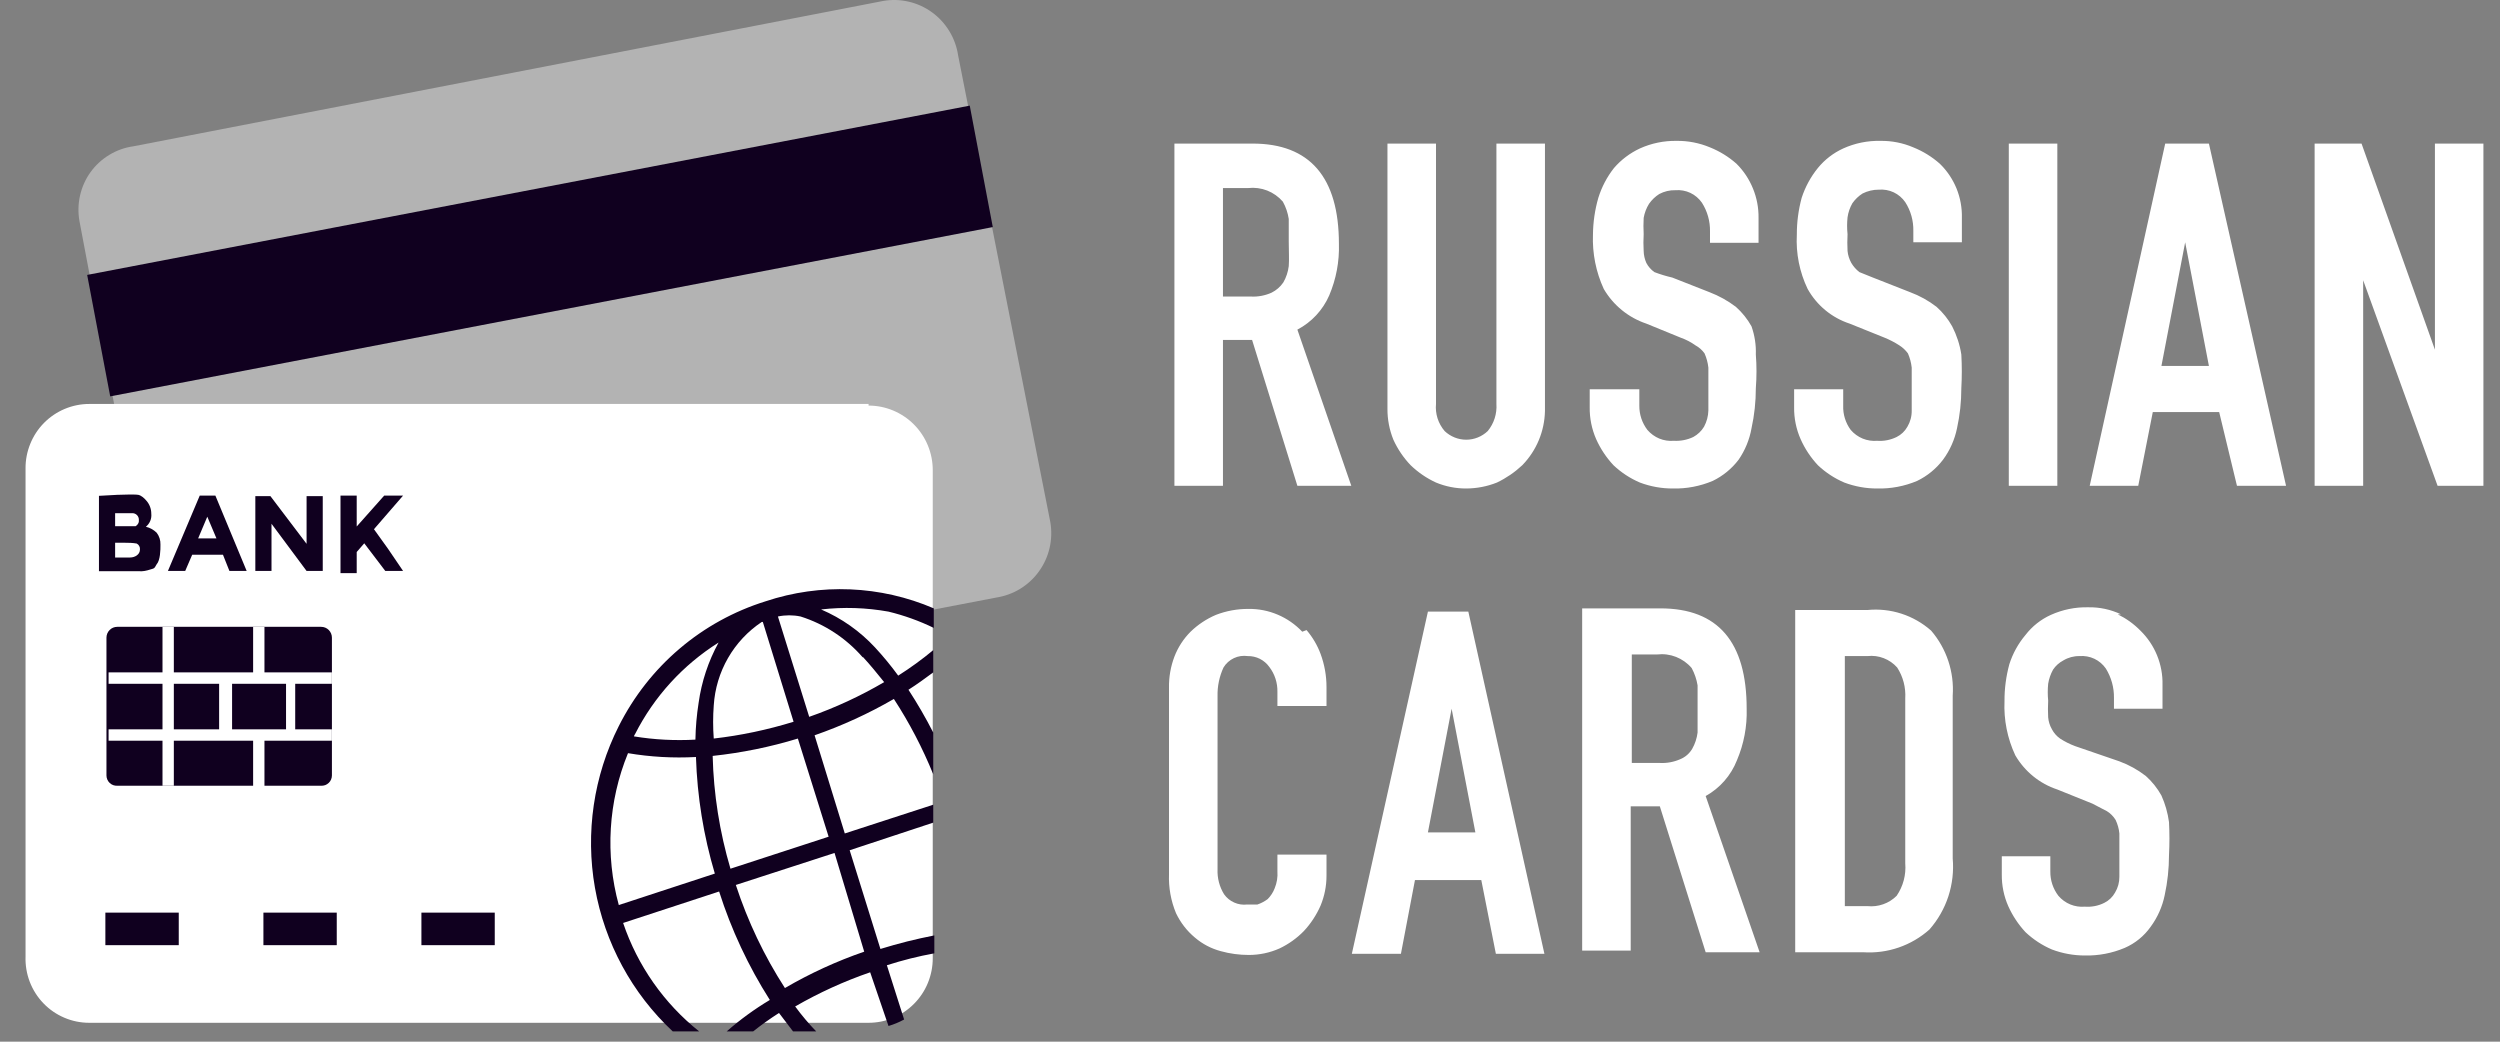<svg width="60" height="25" viewBox="0 0 60 25" fill="none" xmlns="http://www.w3.org/2000/svg">
<rect x="0" y="0" width="60" height="25" fill="#808080" stroke="none"/>
<path opacity="0.4" d="M25.208 12.531L22.994 1.324C22.963 1.119 22.891 0.923 22.783 0.746C22.675 0.569 22.534 0.415 22.366 0.294C22.199 0.173 22.009 0.086 21.808 0.04C21.607 -0.007 21.398 -0.013 21.195 0.023L3.202 3.511C2.998 3.539 2.801 3.609 2.625 3.716C2.448 3.822 2.294 3.964 2.173 4.131C2.052 4.299 1.967 4.49 1.921 4.692C1.875 4.894 1.871 5.104 1.907 5.307L4.043 16.58C4.125 16.98 4.359 17.332 4.695 17.56C5.031 17.789 5.443 17.876 5.843 17.803L23.913 14.341C24.117 14.309 24.313 14.237 24.489 14.129C24.665 14.02 24.818 13.878 24.938 13.709C25.059 13.541 25.145 13.35 25.191 13.148C25.237 12.945 25.243 12.736 25.208 12.531Z" fill="white"/>
<path d="M23.274 2.535L2.092 6.598L2.645 9.513L23.827 5.45L23.274 2.535Z" fill="#10001F"/>
<path d="M20.846 9.695H2.141C1.939 9.695 1.739 9.736 1.553 9.814C1.367 9.892 1.198 10.006 1.056 10.15C0.914 10.294 0.802 10.465 0.726 10.653C0.65 10.841 0.611 11.042 0.613 11.244V22.959C0.606 23.165 0.641 23.371 0.714 23.563C0.788 23.755 0.899 23.931 1.042 24.079C1.184 24.227 1.355 24.345 1.544 24.425C1.733 24.506 1.936 24.547 2.141 24.547H20.846C21.048 24.547 21.248 24.507 21.435 24.429C21.622 24.352 21.792 24.237 21.935 24.093C22.078 23.95 22.192 23.779 22.269 23.591C22.346 23.403 22.386 23.202 22.386 22.998V11.283C22.386 10.873 22.224 10.479 21.935 10.188C21.646 9.898 21.254 9.734 20.846 9.734" fill="white"/>
<path d="M7.707 18.858H2.814C2.781 18.859 2.747 18.854 2.716 18.843C2.684 18.831 2.656 18.813 2.632 18.79C2.607 18.767 2.588 18.739 2.575 18.708C2.562 18.677 2.555 18.644 2.555 18.61V15.304C2.555 15.235 2.582 15.169 2.631 15.12C2.679 15.071 2.745 15.044 2.814 15.044H7.707C7.776 15.044 7.842 15.071 7.89 15.12C7.939 15.169 7.966 15.235 7.966 15.304V18.61C7.966 18.644 7.959 18.677 7.946 18.708C7.933 18.739 7.914 18.767 7.889 18.79C7.865 18.813 7.836 18.831 7.805 18.843C7.774 18.854 7.74 18.859 7.707 18.858Z" fill="#10001F"/>
<path d="M7.965 16.411V16.137H6.347V15.044H6.075V16.137H4.172V15.044H3.9V16.137H2.606V16.411H3.9V17.504H2.606V17.777H3.9V18.858H4.172V17.777H6.075V18.871H6.347V17.777H7.965V17.504H7.085V16.411H7.965ZM4.172 16.411H5.259V17.504H4.172V16.411ZM6.865 17.504H5.57V16.411H6.865V17.504Z" fill="white"/>
<path d="M3.139 13.709H2.375V11.9L2.814 11.876C2.908 11.875 3.219 11.86 3.318 11.876C3.394 11.892 3.464 11.957 3.514 12.017C3.59 12.103 3.631 12.214 3.631 12.329C3.637 12.388 3.629 12.448 3.606 12.502C3.583 12.557 3.547 12.605 3.501 12.642C3.599 12.665 3.688 12.715 3.76 12.785C3.823 12.867 3.855 12.968 3.851 13.071C3.853 13.197 3.846 13.45 3.76 13.542C3.697 13.662 3.693 13.639 3.606 13.668C3.519 13.697 3.424 13.718 3.333 13.709H3.139ZM2.763 12.629H3.022C3.139 12.629 3.153 12.629 3.255 12.629C3.282 12.613 3.304 12.59 3.318 12.562C3.332 12.535 3.337 12.503 3.333 12.473C3.333 12.386 3.263 12.316 3.177 12.316C3.148 12.316 3.119 12.316 3.087 12.316H2.763V12.629ZM2.763 13.38H3.022C3.053 13.38 3.087 13.38 3.121 13.38C3.24 13.38 3.359 13.308 3.359 13.188C3.362 13.159 3.356 13.13 3.342 13.105C3.328 13.079 3.307 13.058 3.281 13.045C3.187 13.028 3.087 13.026 2.993 13.026H2.763V13.449V13.38Z" fill="#10001F"/>
<path d="M5.506 13.703L5.351 13.313H4.613L4.445 13.703H4.03L4.794 11.894H5.169L5.92 13.703H5.506ZM4.975 12.401L4.755 12.922H5.195L4.975 12.401Z" fill="#10001F"/>
<path d="M7.358 11.907H7.746V13.703H7.358L6.516 12.57V13.703H6.128V11.907H6.49L7.358 13.052V11.907Z" fill="#10001F"/>
<path d="M8.172 11.894H8.561V12.636L9.221 11.894H9.674L8.975 12.701L9.311 13.169L9.674 13.703H9.247L8.742 13.039L8.561 13.248V13.755H8.172V11.894Z" fill="#10001F"/>
<path d="M21.324 14.679C21.699 14.77 22.064 14.901 22.411 15.07V14.601C21.131 14.051 19.694 13.991 18.372 14.432C17.616 14.668 16.914 15.054 16.309 15.569C15.704 16.083 15.209 16.715 14.851 17.426C14.247 18.623 14.046 19.985 14.279 21.308C14.513 22.63 15.168 23.84 16.146 24.754H16.78C15.936 24.081 15.302 23.177 14.955 22.151L17.259 21.396C17.551 22.313 17.96 23.188 18.476 23.999C18.109 24.218 17.762 24.471 17.44 24.754H18.075C18.274 24.596 18.482 24.448 18.696 24.311L19.033 24.754H19.589C19.408 24.566 19.239 24.366 19.084 24.155C19.657 23.825 20.259 23.55 20.884 23.335L21.324 24.624C21.454 24.585 21.58 24.533 21.699 24.468L21.285 23.166C21.658 23.046 22.039 22.95 22.424 22.88V22.45C21.987 22.535 21.555 22.643 21.13 22.775L20.392 20.406L22.398 19.743V19.313L20.275 20.003L19.55 17.647C20.211 17.417 20.848 17.125 21.453 16.775C21.825 17.346 22.141 17.952 22.398 18.584V17.582C22.218 17.229 22.019 16.886 21.803 16.554C22.01 16.423 22.204 16.28 22.398 16.137V15.603C22.131 15.825 21.85 16.029 21.557 16.215C21.385 15.979 21.199 15.753 21 15.538C20.637 15.147 20.196 14.836 19.706 14.627C20.245 14.565 20.79 14.583 21.324 14.679ZM18.308 14.927L19.046 17.322C18.421 17.515 17.779 17.651 17.13 17.725C17.11 17.461 17.11 17.195 17.13 16.931C17.155 16.53 17.272 16.141 17.472 15.793C17.672 15.445 17.949 15.149 18.282 14.927H18.308ZM15.24 17.621C15.698 16.718 16.391 15.958 17.246 15.421C17 15.869 16.838 16.359 16.767 16.866C16.721 17.159 16.695 17.455 16.69 17.751C16.196 17.779 15.702 17.753 15.214 17.673C15.214 17.673 15.227 17.634 15.24 17.621ZM14.851 21.721C14.521 20.515 14.598 19.233 15.072 18.076C15.61 18.167 16.157 18.198 16.703 18.168C16.733 19.116 16.885 20.057 17.156 20.966L14.851 21.721ZM20.741 22.84C20.08 23.068 19.443 23.36 18.838 23.713C18.341 22.943 17.945 22.111 17.66 21.239L20.029 20.471L20.741 22.84ZM19.887 20.081L17.531 20.849C17.271 19.969 17.127 19.059 17.104 18.142C17.797 18.068 18.482 17.929 19.149 17.725L19.887 20.081ZM20.715 15.773C20.884 15.955 21.052 16.163 21.22 16.371C20.648 16.706 20.046 16.985 19.421 17.204L18.67 14.796C18.849 14.758 19.035 14.758 19.214 14.796C19.79 14.978 20.305 15.316 20.703 15.773H20.715Z" fill="#10001F"/>
<path d="M11.874 21.903H10.114V22.684H11.874V21.903Z" fill="#10001F"/>
<path d="M8.082 21.903H6.322V22.684H8.082V21.903Z" fill="#10001F"/>
<path d="M4.29 21.903H2.529V22.684H4.29V21.903Z" fill="#10001F"/>
<path d="M31.901 7.091C32.067 6.7 32.147 6.278 32.134 5.854C32.134 4.253 31.435 3.446 30.063 3.446H28.186V11.659H29.351V8.158H30.05L31.137 11.659H32.431L31.137 7.911C31.477 7.733 31.747 7.443 31.901 7.091ZM30.93 6.388C30.913 6.525 30.869 6.658 30.8 6.778C30.728 6.884 30.63 6.969 30.516 7.025C30.361 7.094 30.193 7.126 30.024 7.117H29.351V4.513H29.959C30.113 4.496 30.269 4.517 30.413 4.573C30.557 4.63 30.686 4.721 30.788 4.839C30.86 4.968 30.908 5.109 30.93 5.255C30.93 5.411 30.93 5.594 30.93 5.802C30.93 6.01 30.943 6.231 30.93 6.388ZM33.855 11.165C34.034 11.337 34.239 11.478 34.464 11.581C34.694 11.676 34.94 11.725 35.189 11.724C35.441 11.723 35.692 11.675 35.927 11.581C36.149 11.475 36.355 11.334 36.535 11.165C36.875 10.816 37.069 10.351 37.079 9.863V3.446H35.914V9.694C35.93 9.929 35.856 10.162 35.706 10.345C35.567 10.478 35.382 10.553 35.189 10.553C34.996 10.553 34.811 10.478 34.671 10.345C34.595 10.256 34.537 10.152 34.501 10.04C34.466 9.929 34.453 9.811 34.464 9.694V3.446H33.299V9.811C33.297 10.065 33.346 10.318 33.441 10.553C33.544 10.779 33.684 10.986 33.855 11.165ZM41.04 3.537C40.786 3.431 40.513 3.377 40.237 3.381C39.934 3.376 39.633 3.438 39.357 3.563C39.119 3.674 38.908 3.833 38.736 4.032C38.568 4.245 38.441 4.488 38.36 4.748C38.277 5.035 38.234 5.333 38.231 5.633C38.214 6.081 38.303 6.527 38.49 6.934C38.719 7.327 39.083 7.623 39.512 7.767L40.341 8.106C40.465 8.15 40.583 8.211 40.69 8.288C40.778 8.335 40.853 8.402 40.91 8.483C40.957 8.591 40.988 8.705 41.001 8.822C41.001 8.965 41.001 9.134 41.001 9.355C41.001 9.577 41.001 9.707 41.001 9.85C40.998 9.987 40.962 10.12 40.897 10.241C40.835 10.345 40.745 10.43 40.639 10.488C40.493 10.557 40.333 10.588 40.172 10.579C40.054 10.589 39.934 10.571 39.824 10.526C39.714 10.48 39.616 10.409 39.538 10.319C39.41 10.151 39.341 9.945 39.344 9.733V9.342H38.153V9.772C38.149 10.036 38.202 10.298 38.308 10.54C38.411 10.77 38.551 10.981 38.723 11.165C38.908 11.34 39.123 11.481 39.357 11.581C39.609 11.676 39.877 11.725 40.147 11.724C40.475 11.732 40.801 11.67 41.105 11.542C41.348 11.424 41.561 11.251 41.726 11.034C41.882 10.808 41.988 10.551 42.036 10.28C42.106 9.963 42.14 9.64 42.14 9.316C42.161 9.048 42.161 8.778 42.14 8.509C42.148 8.279 42.113 8.05 42.036 7.832C41.938 7.656 41.811 7.498 41.661 7.364C41.467 7.217 41.254 7.099 41.027 7.012L40.134 6.661C39.988 6.628 39.846 6.584 39.706 6.531C39.625 6.474 39.558 6.398 39.512 6.31C39.472 6.219 39.45 6.122 39.448 6.023C39.44 5.889 39.44 5.754 39.448 5.62C39.441 5.49 39.441 5.359 39.448 5.229C39.469 5.109 39.513 4.994 39.577 4.891C39.643 4.797 39.726 4.717 39.823 4.656C39.942 4.593 40.076 4.561 40.211 4.565C40.334 4.555 40.457 4.577 40.568 4.629C40.68 4.682 40.775 4.763 40.846 4.865C40.977 5.07 41.045 5.31 41.04 5.555V5.828H42.205V5.229C42.208 4.987 42.163 4.748 42.071 4.524C41.98 4.3 41.845 4.097 41.674 3.928C41.486 3.762 41.272 3.63 41.04 3.537ZM45.92 3.537C45.67 3.43 45.401 3.377 45.13 3.381C44.823 3.374 44.518 3.436 44.237 3.563C44.001 3.671 43.793 3.831 43.629 4.032C43.457 4.244 43.325 4.487 43.24 4.748C43.162 5.036 43.123 5.334 43.124 5.633C43.1 6.082 43.189 6.529 43.383 6.934C43.604 7.329 43.964 7.627 44.392 7.767L45.234 8.106C45.356 8.156 45.473 8.217 45.583 8.288C45.664 8.339 45.735 8.405 45.791 8.483C45.838 8.591 45.868 8.705 45.881 8.822C45.881 8.965 45.881 9.134 45.881 9.355C45.881 9.577 45.881 9.707 45.881 9.85C45.884 9.987 45.848 10.123 45.778 10.241C45.718 10.348 45.628 10.434 45.519 10.488C45.374 10.559 45.213 10.591 45.053 10.579C44.934 10.589 44.815 10.571 44.704 10.526C44.594 10.48 44.496 10.409 44.418 10.319C44.293 10.15 44.229 9.943 44.237 9.733V9.342H43.059V9.772C43.055 10.036 43.108 10.298 43.215 10.54C43.317 10.77 43.457 10.981 43.629 11.165C43.814 11.34 44.029 11.481 44.263 11.581C44.516 11.676 44.783 11.725 45.053 11.724C45.381 11.732 45.708 11.67 46.011 11.542C46.254 11.424 46.467 11.251 46.632 11.034C46.797 10.811 46.912 10.553 46.968 10.28C47.038 9.963 47.072 9.64 47.072 9.316C47.087 9.048 47.087 8.778 47.072 8.509C47.036 8.273 46.961 8.045 46.852 7.832C46.754 7.656 46.627 7.498 46.477 7.364C46.284 7.215 46.07 7.097 45.842 7.012L44.949 6.661L44.626 6.531C44.547 6.47 44.481 6.395 44.431 6.31C44.382 6.221 44.351 6.124 44.341 6.023C44.334 5.889 44.334 5.754 44.341 5.62C44.327 5.486 44.327 5.35 44.341 5.216C44.358 5.097 44.397 4.982 44.457 4.878C44.523 4.784 44.606 4.704 44.703 4.643C44.824 4.583 44.957 4.551 45.092 4.552C45.214 4.542 45.337 4.564 45.449 4.616C45.56 4.669 45.656 4.75 45.726 4.852C45.858 5.057 45.925 5.297 45.92 5.542V5.815H47.085V5.229C47.091 4.987 47.047 4.746 46.956 4.522C46.864 4.298 46.728 4.096 46.554 3.928C46.366 3.762 46.152 3.63 45.92 3.537ZM49.376 3.446H48.211V11.659H49.376V3.446ZM51.965 3.446L50.153 11.659H51.318L51.667 9.889H53.26L53.687 11.659H54.865L53.014 3.446H51.965ZM51.874 8.783L52.444 5.815L53.014 8.783H51.874ZM58.438 3.446V8.392L56.677 3.446H55.551V11.659H56.716V6.726L58.502 11.659H59.602V3.446H58.438ZM31.254 15.161C31.087 14.985 30.886 14.845 30.663 14.751C30.441 14.657 30.201 14.61 29.959 14.614C29.694 14.613 29.43 14.661 29.182 14.757C28.957 14.853 28.75 14.99 28.574 15.161C28.404 15.331 28.272 15.535 28.186 15.759C28.096 15.996 28.052 16.248 28.056 16.502V20.979C28.044 21.3 28.101 21.62 28.224 21.916C28.332 22.142 28.486 22.342 28.678 22.502C28.858 22.656 29.07 22.767 29.299 22.828C29.518 22.889 29.745 22.919 29.972 22.919C30.226 22.919 30.478 22.866 30.71 22.762C30.927 22.659 31.124 22.518 31.292 22.346C31.46 22.166 31.595 21.959 31.694 21.734C31.788 21.507 31.836 21.264 31.836 21.018V20.511H30.658V20.914C30.668 21.052 30.645 21.19 30.593 21.317C30.556 21.415 30.498 21.504 30.425 21.578C30.35 21.634 30.267 21.678 30.179 21.708H29.933C29.827 21.721 29.719 21.705 29.621 21.661C29.523 21.618 29.439 21.549 29.377 21.461C29.266 21.281 29.212 21.073 29.221 20.862V16.71C29.215 16.472 29.264 16.236 29.364 16.02C29.423 15.922 29.51 15.844 29.614 15.795C29.718 15.746 29.833 15.73 29.946 15.746C30.047 15.744 30.147 15.767 30.237 15.812C30.327 15.858 30.405 15.924 30.464 16.007C30.595 16.178 30.663 16.39 30.658 16.606V16.944H31.836V16.488C31.836 16.217 31.788 15.948 31.694 15.694C31.616 15.485 31.502 15.291 31.357 15.122L31.254 15.161ZM34.27 14.679L32.444 22.892H33.622L33.959 21.122H35.551L35.901 22.892H37.066L35.24 14.679H34.27ZM34.27 19.977L34.839 17.009L35.409 19.977H34.27ZM41.687 18.246C41.853 17.855 41.933 17.433 41.92 17.009C41.92 15.408 41.234 14.601 39.849 14.601H37.972V22.814H39.137V19.352H39.836L40.936 22.854H42.231L40.936 19.105C41.278 18.915 41.544 18.611 41.687 18.246ZM40.742 17.582C40.725 17.719 40.681 17.852 40.613 17.972C40.547 18.084 40.447 18.171 40.328 18.22C40.173 18.288 40.005 18.32 39.836 18.311H39.163V15.707H39.771C39.925 15.689 40.081 15.709 40.226 15.766C40.37 15.823 40.499 15.914 40.6 16.033C40.67 16.163 40.718 16.303 40.742 16.449C40.742 16.606 40.742 16.788 40.742 16.996C40.742 17.204 40.742 17.426 40.742 17.582ZM44.846 14.64H43.085V22.854H44.716C45.004 22.873 45.294 22.835 45.567 22.741C45.84 22.647 46.092 22.5 46.308 22.307C46.511 22.075 46.665 21.805 46.761 21.512C46.856 21.218 46.892 20.909 46.865 20.602V16.697C46.904 16.128 46.718 15.566 46.347 15.135C46.14 14.952 45.897 14.813 45.634 14.728C45.372 14.643 45.094 14.613 44.82 14.64H44.846ZM45.726 20.719C45.749 20.995 45.676 21.271 45.519 21.5C45.428 21.59 45.318 21.66 45.197 21.702C45.076 21.745 44.947 21.76 44.82 21.747H44.276V15.746H44.82C44.951 15.731 45.085 15.748 45.209 15.796C45.333 15.844 45.443 15.92 45.532 16.02C45.674 16.24 45.742 16.5 45.726 16.762V20.719ZM50.904 14.744C50.657 14.627 50.387 14.569 50.114 14.575C49.806 14.568 49.501 14.631 49.221 14.757C48.982 14.865 48.773 15.03 48.612 15.239C48.438 15.445 48.306 15.684 48.224 15.942C48.146 16.23 48.106 16.528 48.108 16.827C48.088 17.275 48.177 17.722 48.367 18.128C48.593 18.516 48.952 18.808 49.376 18.948L50.218 19.287L50.567 19.469C50.651 19.521 50.722 19.593 50.774 19.677C50.823 19.78 50.854 19.89 50.865 20.003C50.865 20.146 50.865 20.315 50.865 20.537C50.865 20.758 50.865 20.888 50.865 21.044C50.866 21.177 50.83 21.308 50.761 21.422C50.702 21.529 50.612 21.615 50.502 21.669C50.358 21.741 50.197 21.772 50.036 21.76C49.918 21.77 49.798 21.752 49.688 21.707C49.578 21.662 49.48 21.591 49.402 21.5C49.273 21.332 49.205 21.126 49.208 20.914V20.55H48.043V20.992C48.041 21.252 48.093 21.509 48.198 21.747C48.301 21.977 48.441 22.188 48.612 22.372C48.798 22.547 49.012 22.688 49.247 22.788C49.499 22.883 49.767 22.932 50.036 22.932C50.365 22.939 50.691 22.877 50.994 22.749C51.244 22.64 51.459 22.465 51.616 22.242C51.781 22.018 51.896 21.76 51.952 21.487C52.021 21.17 52.056 20.847 52.056 20.523C52.07 20.259 52.07 19.994 52.056 19.73C52.026 19.509 51.965 19.294 51.874 19.092C51.776 18.916 51.649 18.757 51.499 18.623C51.306 18.474 51.093 18.356 50.865 18.272L49.803 17.907C49.676 17.86 49.555 17.799 49.441 17.725C49.36 17.668 49.293 17.592 49.247 17.504C49.196 17.416 49.165 17.318 49.156 17.217C49.149 17.083 49.149 16.948 49.156 16.814C49.143 16.68 49.143 16.544 49.156 16.41C49.175 16.292 49.215 16.177 49.273 16.072C49.335 15.979 49.42 15.903 49.519 15.851C49.636 15.78 49.77 15.744 49.907 15.746C50.029 15.736 50.153 15.758 50.264 15.81C50.375 15.863 50.471 15.944 50.541 16.046C50.671 16.257 50.739 16.501 50.735 16.749V17.009H51.9V16.436C51.906 16.194 51.861 15.954 51.77 15.73C51.679 15.506 51.542 15.303 51.37 15.135C51.212 14.974 51.028 14.842 50.826 14.744H50.904Z" fill="white"/>
</svg>
